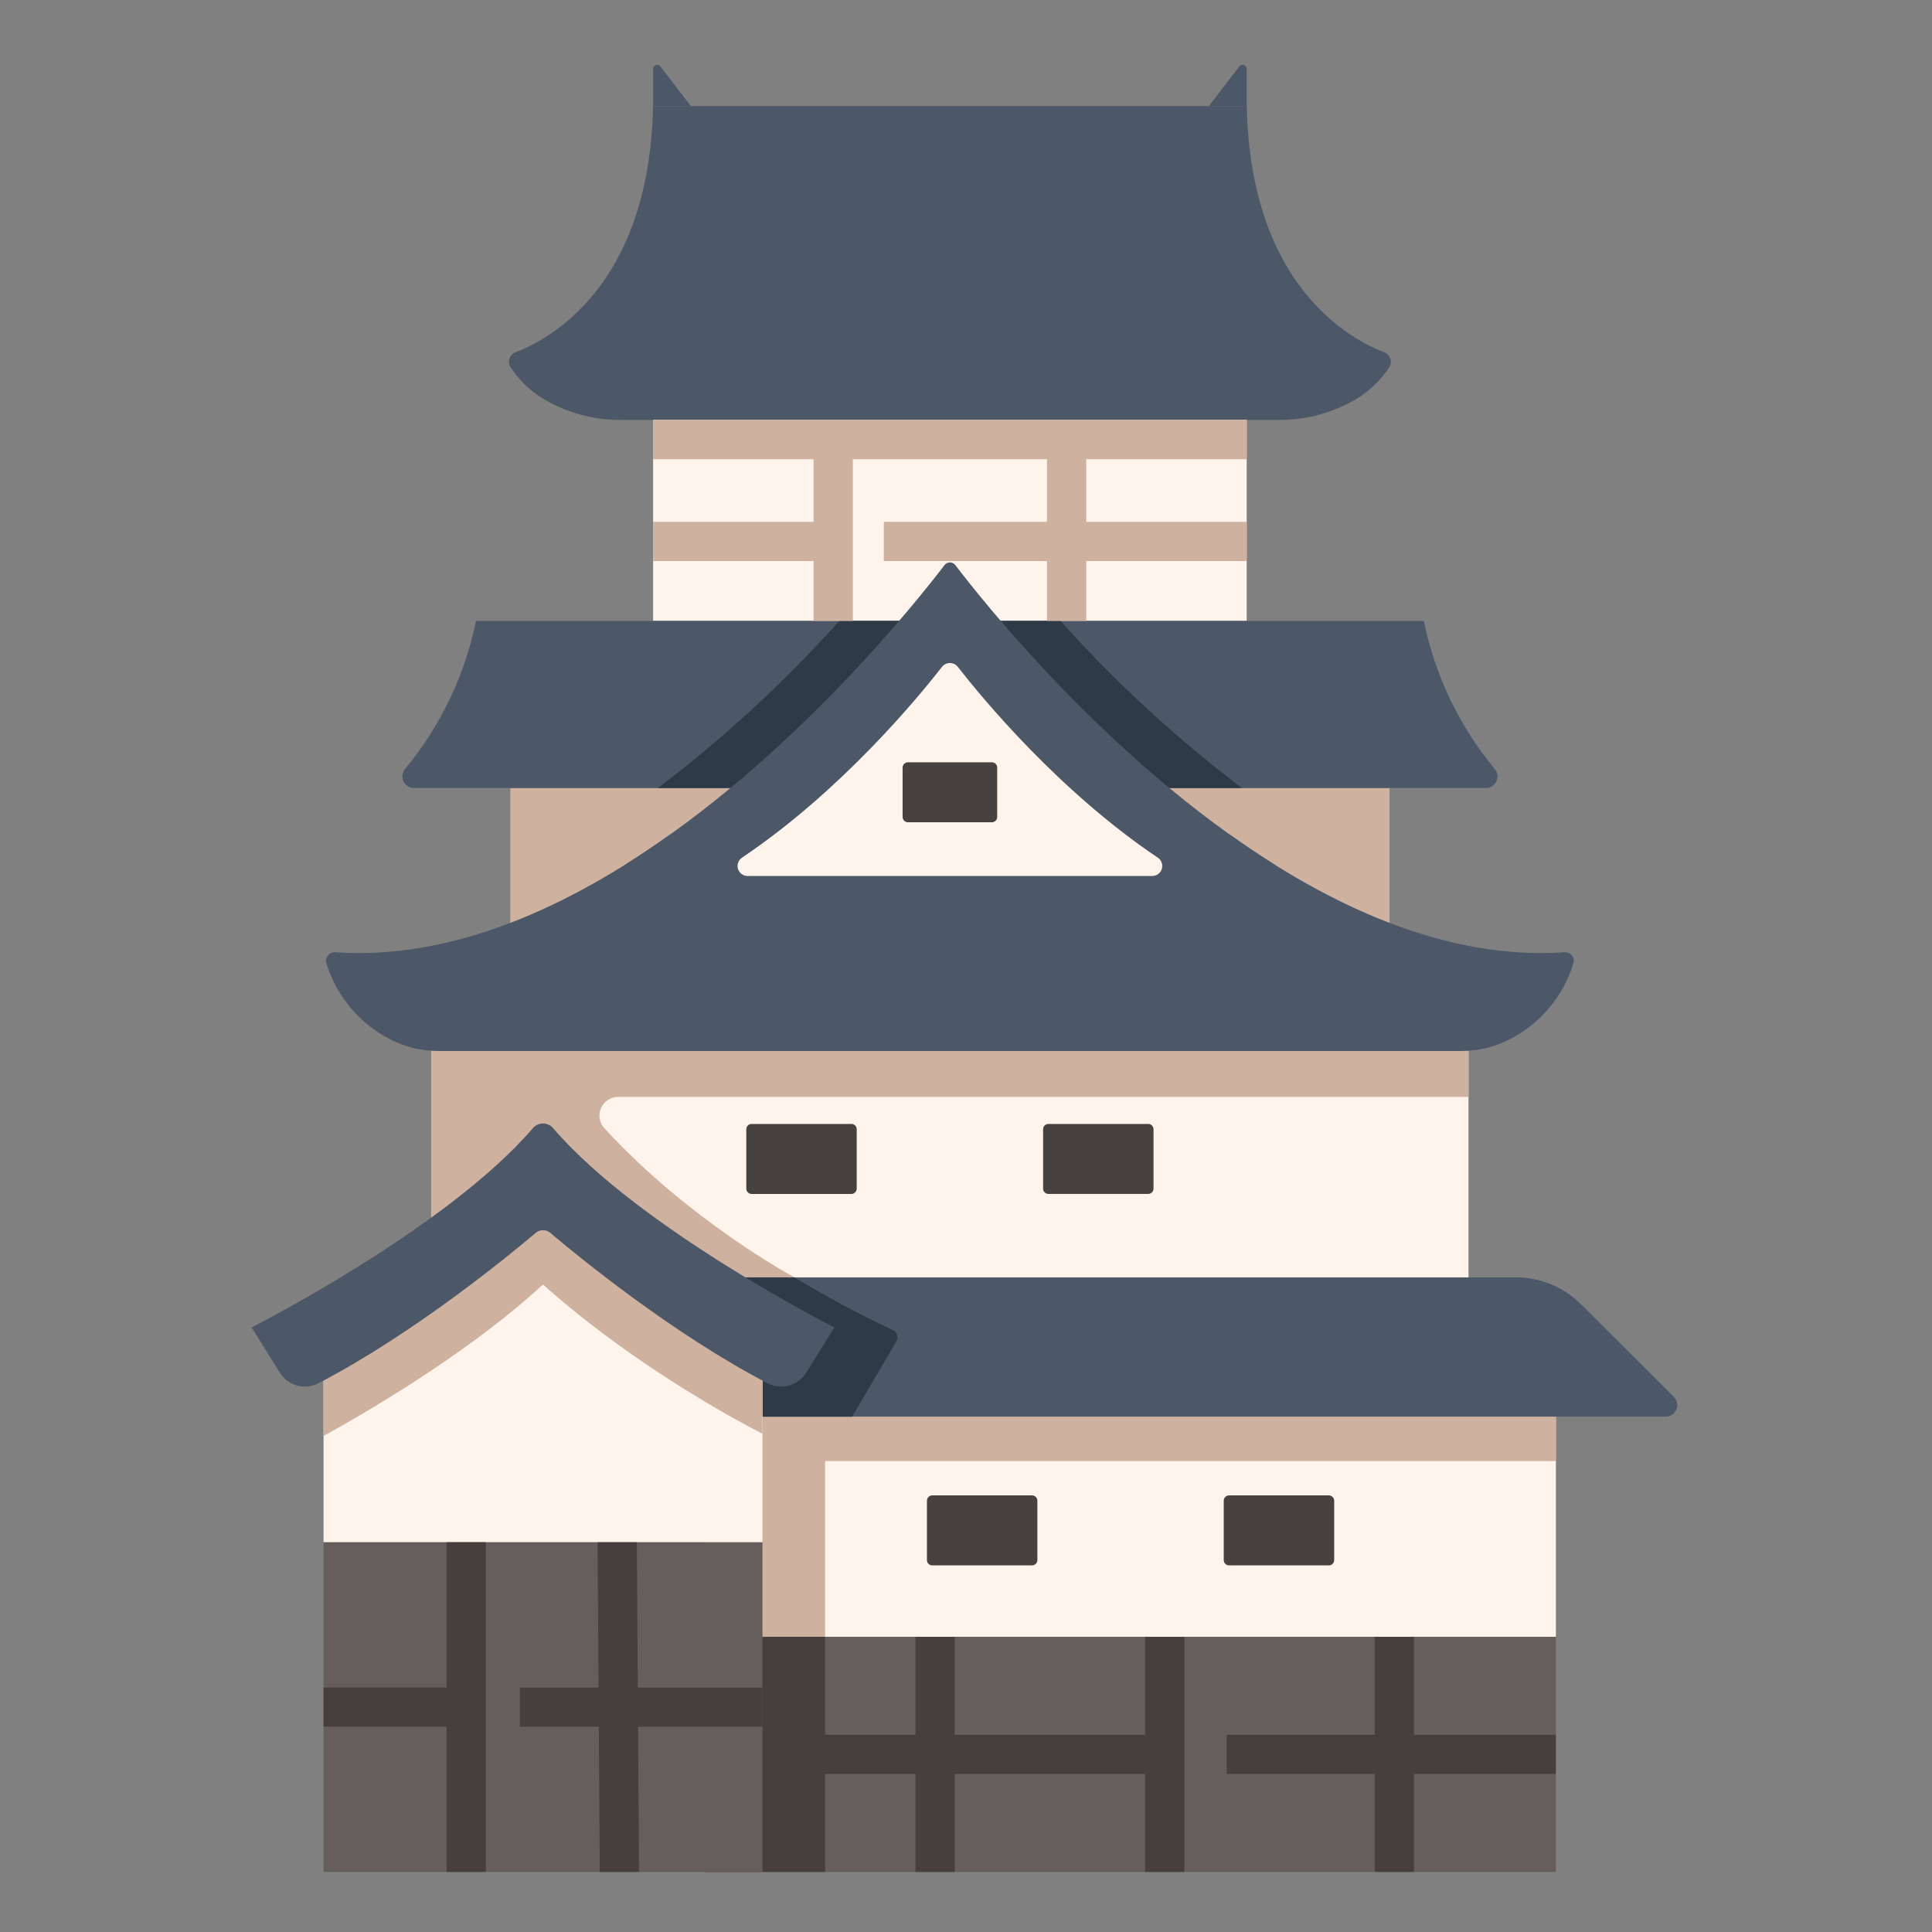 <svg width="99" height="99" viewBox="0 0 99 99" fill="none" xmlns="http://www.w3.org/2000/svg">
<rect x="0" y="0" width="99" height="99" fill="#808080" stroke="none"/>
<path d="M63.887 5.439H33.464C33.275 14.672 28.135 17.399 26.413 18.054C26.342 18.082 26.277 18.125 26.224 18.18C26.171 18.236 26.131 18.302 26.107 18.375C26.082 18.448 26.074 18.525 26.083 18.601C26.092 18.677 26.117 18.751 26.158 18.816C26.663 19.583 27.359 20.206 28.177 20.626C29.306 21.224 30.568 21.531 31.847 21.518H65.504C66.782 21.531 68.044 21.224 69.174 20.626C69.992 20.206 70.688 19.583 71.193 18.816C71.233 18.751 71.259 18.677 71.268 18.601C71.276 18.525 71.268 18.448 71.244 18.375C71.22 18.302 71.18 18.236 71.126 18.181C71.073 18.125 71.009 18.082 70.937 18.054C69.216 17.399 64.076 14.672 63.887 5.439Z" fill="#4C5768"/>
<path d="M63.883 21.518H33.467V31.816H63.883V21.518Z" fill="#FFF4EB"/>
<path d="M63.883 21.518H33.467V23.534H63.883V21.518Z" fill="#CEB29F"/>
<path d="M79.727 72.03V83.872H36.138V70.246L79.727 72.03Z" fill="#FFF4EB"/>
<path d="M36.138 83.872H42.279V74.867H79.727V72.03L36.138 70.246V83.872Z" fill="#CEB29F"/>
<path d="M48.675 40.379H26.149V48.743H48.675H71.202V40.379H48.675Z" fill="#CEB29F"/>
<path d="M48.675 52.552H22.102V68.02H48.675H75.249V52.552H48.675Z" fill="#FFF4EB"/>
<path d="M43.627 57.593H38.516C38.364 57.593 38.242 57.716 38.242 57.866V60.908C38.242 61.058 38.364 61.181 38.516 61.181H43.627C43.778 61.181 43.9 61.058 43.9 60.908V57.866C43.9 57.716 43.778 57.593 43.627 57.593Z" fill="#47413F"/>
<path d="M72.961 31.816H24.39C23.822 34.606 22.574 37.213 20.755 39.407C20.683 39.493 20.637 39.599 20.622 39.71C20.608 39.822 20.626 39.935 20.674 40.037C20.721 40.139 20.797 40.226 20.892 40.286C20.988 40.347 21.098 40.379 21.211 40.379H76.139C76.252 40.379 76.363 40.347 76.458 40.286C76.553 40.226 76.629 40.139 76.677 40.037C76.725 39.935 76.743 39.822 76.728 39.71C76.714 39.599 76.668 39.493 76.596 39.407C74.777 37.213 73.528 34.606 72.961 31.816Z" fill="#4C5768"/>
<path d="M63.639 40.379C60.272 37.829 57.159 34.961 54.342 31.816H43.008C40.192 34.961 37.079 37.829 33.712 40.379H63.639Z" fill="#2F3A47"/>
<path d="M53.724 61.18H58.835C58.986 61.18 59.109 61.058 59.109 60.907V57.866C59.109 57.715 58.986 57.593 58.835 57.593H53.724C53.573 57.593 53.45 57.715 53.45 57.866V60.907C53.45 61.058 53.573 61.18 53.724 61.18Z" fill="#47413F"/>
<path d="M52.884 76.627H47.772C47.621 76.627 47.499 76.749 47.499 76.9V79.942C47.499 80.092 47.621 80.214 47.772 80.214H52.884C53.035 80.214 53.157 80.092 53.157 79.942V76.9C53.157 76.749 53.035 76.627 52.884 76.627Z" fill="#47413F"/>
<path d="M75.249 52.552H22.102V68.02H38.261L40.712 65.456C40.712 65.456 35.328 62.573 30.971 57.813C30.844 57.677 30.76 57.507 30.729 57.324C30.698 57.141 30.721 56.953 30.796 56.783C30.87 56.612 30.993 56.468 31.148 56.366C31.304 56.264 31.486 56.21 31.672 56.209H75.249V52.552Z" fill="#CEB29F"/>
<path d="M62.981 80.215H68.092C68.243 80.215 68.366 80.092 68.366 79.942V76.9C68.366 76.75 68.243 76.627 68.092 76.627H62.981C62.83 76.627 62.707 76.75 62.707 76.9V79.942C62.707 80.092 62.83 80.215 62.981 80.215Z" fill="#47413F"/>
<path d="M16.728 49.374C16.984 50.201 17.401 50.969 17.957 51.634C18.513 52.298 19.196 52.846 19.966 53.244C20.744 53.649 21.608 53.859 22.485 53.855H74.865C75.742 53.858 76.607 53.649 77.384 53.244C78.156 52.845 78.84 52.296 79.397 51.63C79.953 50.964 80.371 50.194 80.625 49.364C80.646 49.296 80.649 49.224 80.636 49.154C80.622 49.084 80.592 49.018 80.548 48.962C80.503 48.907 80.446 48.862 80.381 48.833C80.315 48.804 80.244 48.791 80.173 48.796C74.104 49.217 68.102 46.401 62.99 42.747H34.361C29.248 46.401 23.247 49.217 17.179 48.796C17.107 48.791 17.035 48.805 16.969 48.835C16.903 48.865 16.846 48.91 16.801 48.967C16.757 49.024 16.727 49.091 16.714 49.162C16.702 49.233 16.707 49.306 16.728 49.374Z" fill="#4C5768"/>
<path d="M48.398 28.958C47.007 30.784 40.521 38.965 32.133 44.246C32.069 44.286 32.02 44.346 31.993 44.416C31.965 44.487 31.962 44.564 31.983 44.637C32.004 44.709 32.048 44.773 32.109 44.818C32.169 44.864 32.243 44.888 32.319 44.888H65.033C65.109 44.888 65.182 44.863 65.243 44.818C65.303 44.773 65.347 44.709 65.368 44.637C65.389 44.564 65.386 44.487 65.359 44.417C65.332 44.346 65.283 44.286 65.219 44.246C56.828 38.965 50.344 30.784 48.954 28.958C48.922 28.915 48.88 28.88 48.832 28.856C48.783 28.832 48.73 28.819 48.676 28.819C48.622 28.819 48.569 28.832 48.521 28.856C48.472 28.88 48.43 28.915 48.398 28.958Z" fill="#4C5768"/>
<path d="M48.269 34.174C47.033 35.759 43.092 40.541 38.022 43.948C37.93 44.009 37.861 44.098 37.824 44.202C37.786 44.306 37.783 44.418 37.816 44.524C37.848 44.629 37.913 44.721 38.001 44.787C38.09 44.852 38.197 44.888 38.308 44.888H59.043C59.153 44.888 59.261 44.852 59.349 44.787C59.438 44.721 59.503 44.629 59.535 44.524C59.567 44.418 59.564 44.306 59.527 44.202C59.49 44.098 59.42 44.009 59.328 43.948C54.258 40.541 50.318 35.759 49.082 34.174C49.034 34.112 48.972 34.062 48.902 34.027C48.831 33.993 48.754 33.975 48.675 33.975C48.597 33.975 48.52 33.993 48.449 34.027C48.379 34.062 48.317 34.112 48.269 34.174Z" fill="#FFF4EB"/>
<path d="M50.826 39.062H46.525C46.374 39.062 46.251 39.184 46.251 39.334V41.862C46.251 42.013 46.374 42.135 46.525 42.135H50.826C50.977 42.135 51.099 42.013 51.099 41.862V39.334C51.099 39.184 50.977 39.062 50.826 39.062Z" fill="#47413F"/>
<path d="M36.138 65.456H77.686C78.933 65.456 80.128 65.95 81.009 66.829L85.772 71.58C85.856 71.663 85.912 71.768 85.935 71.883C85.958 71.999 85.947 72.118 85.902 72.226C85.856 72.335 85.78 72.427 85.682 72.493C85.585 72.558 85.469 72.593 85.352 72.593H36.138V65.456Z" fill="#4C5768"/>
<path d="M45.738 68.148C44.015 67.342 42.337 66.444 40.712 65.456H36.138V72.594H43.663L45.927 68.746C45.957 68.695 45.976 68.638 45.983 68.58C45.989 68.521 45.984 68.462 45.966 68.405C45.948 68.349 45.919 68.297 45.879 68.252C45.84 68.208 45.792 68.172 45.738 68.148Z" fill="#2F3A47"/>
<path d="M79.727 83.873H36.138V95.922H79.727V83.873Z" fill="#665E5B"/>
<path d="M27.825 61.18L16.579 69.025V79.03H27.825H39.071V69.025L27.825 61.18Z" fill="#FFF4EB"/>
<path d="M33.464 5.439V3.538C33.464 3.489 33.48 3.442 33.511 3.404C33.541 3.366 33.583 3.339 33.631 3.328C33.679 3.318 33.728 3.323 33.772 3.344C33.816 3.366 33.852 3.401 33.873 3.445L35.403 5.439H33.464Z" fill="#4C5768"/>
<path d="M63.883 5.439V3.538C63.883 3.489 63.867 3.442 63.837 3.404C63.806 3.366 63.764 3.339 63.716 3.328C63.669 3.318 63.619 3.323 63.575 3.344C63.531 3.366 63.495 3.401 63.474 3.445L61.944 5.439H63.883Z" fill="#4C5768"/>
<path d="M16.579 69.025V73.583C19.755 71.829 24.428 68.951 27.825 65.823C31.645 69.251 36.363 72.084 39.071 73.466V69.025L27.825 61.18L16.579 69.025Z" fill="#CEB29F"/>
<path d="M60.689 83.873H58.678V88.894H48.922V83.873H46.911V88.894H36.138V90.901H46.911V95.923H48.922V90.901H58.678V95.923H60.689V90.901V88.894V83.873Z" fill="#473F3B"/>
<path d="M72.456 88.894V83.873H70.445V88.894H62.857V90.901H70.445V95.923H72.456V90.901H79.727V88.894H72.456Z" fill="#473F3B"/>
<path d="M27.307 57.809C22.889 62.961 12.894 68.02 12.894 68.02L14.338 70.339C14.54 70.663 14.858 70.898 15.227 70.998C15.596 71.098 15.99 71.054 16.328 70.876C21.233 68.319 26.092 64.326 27.451 63.175C27.555 63.087 27.688 63.038 27.825 63.038C27.962 63.038 28.094 63.087 28.198 63.175C29.558 64.326 34.416 68.319 39.321 70.876C39.66 71.054 40.053 71.098 40.422 70.998C40.792 70.898 41.109 70.663 41.312 70.339L42.755 68.02C42.755 68.02 32.761 62.961 28.342 57.809C28.278 57.734 28.199 57.673 28.11 57.632C28.02 57.591 27.923 57.569 27.825 57.569C27.726 57.569 27.629 57.591 27.54 57.632C27.45 57.673 27.371 57.734 27.307 57.809Z" fill="#4C5768"/>
<path d="M42.279 83.873H36.138V95.922H42.279V83.873Z" fill="#473F3B"/>
<path d="M39.071 79.03H16.579V95.922H39.071V79.03Z" fill="#665E5B"/>
<path d="M24.894 79.03H22.883V86.473H16.579V88.48H22.883V95.923H24.894V88.48V86.473V79.03Z" fill="#473F3B"/>
<path d="M39.071 86.473H32.683L32.633 79.03H30.622L30.671 86.473H26.639V88.48H30.685L30.734 95.923H32.745L32.696 88.48H39.071V86.473Z" fill="#473F3B"/>
<path d="M43.701 22.598H41.689V26.743H33.467V28.75H41.689V31.816H43.701V28.75V26.743V22.598Z" fill="#CEB29F"/>
<path d="M55.661 26.743V22.598H53.65V26.743H45.288V28.75H53.65V31.816H55.661V28.75H63.883V26.743H55.661Z" fill="#CEB29F"/>
</svg>
